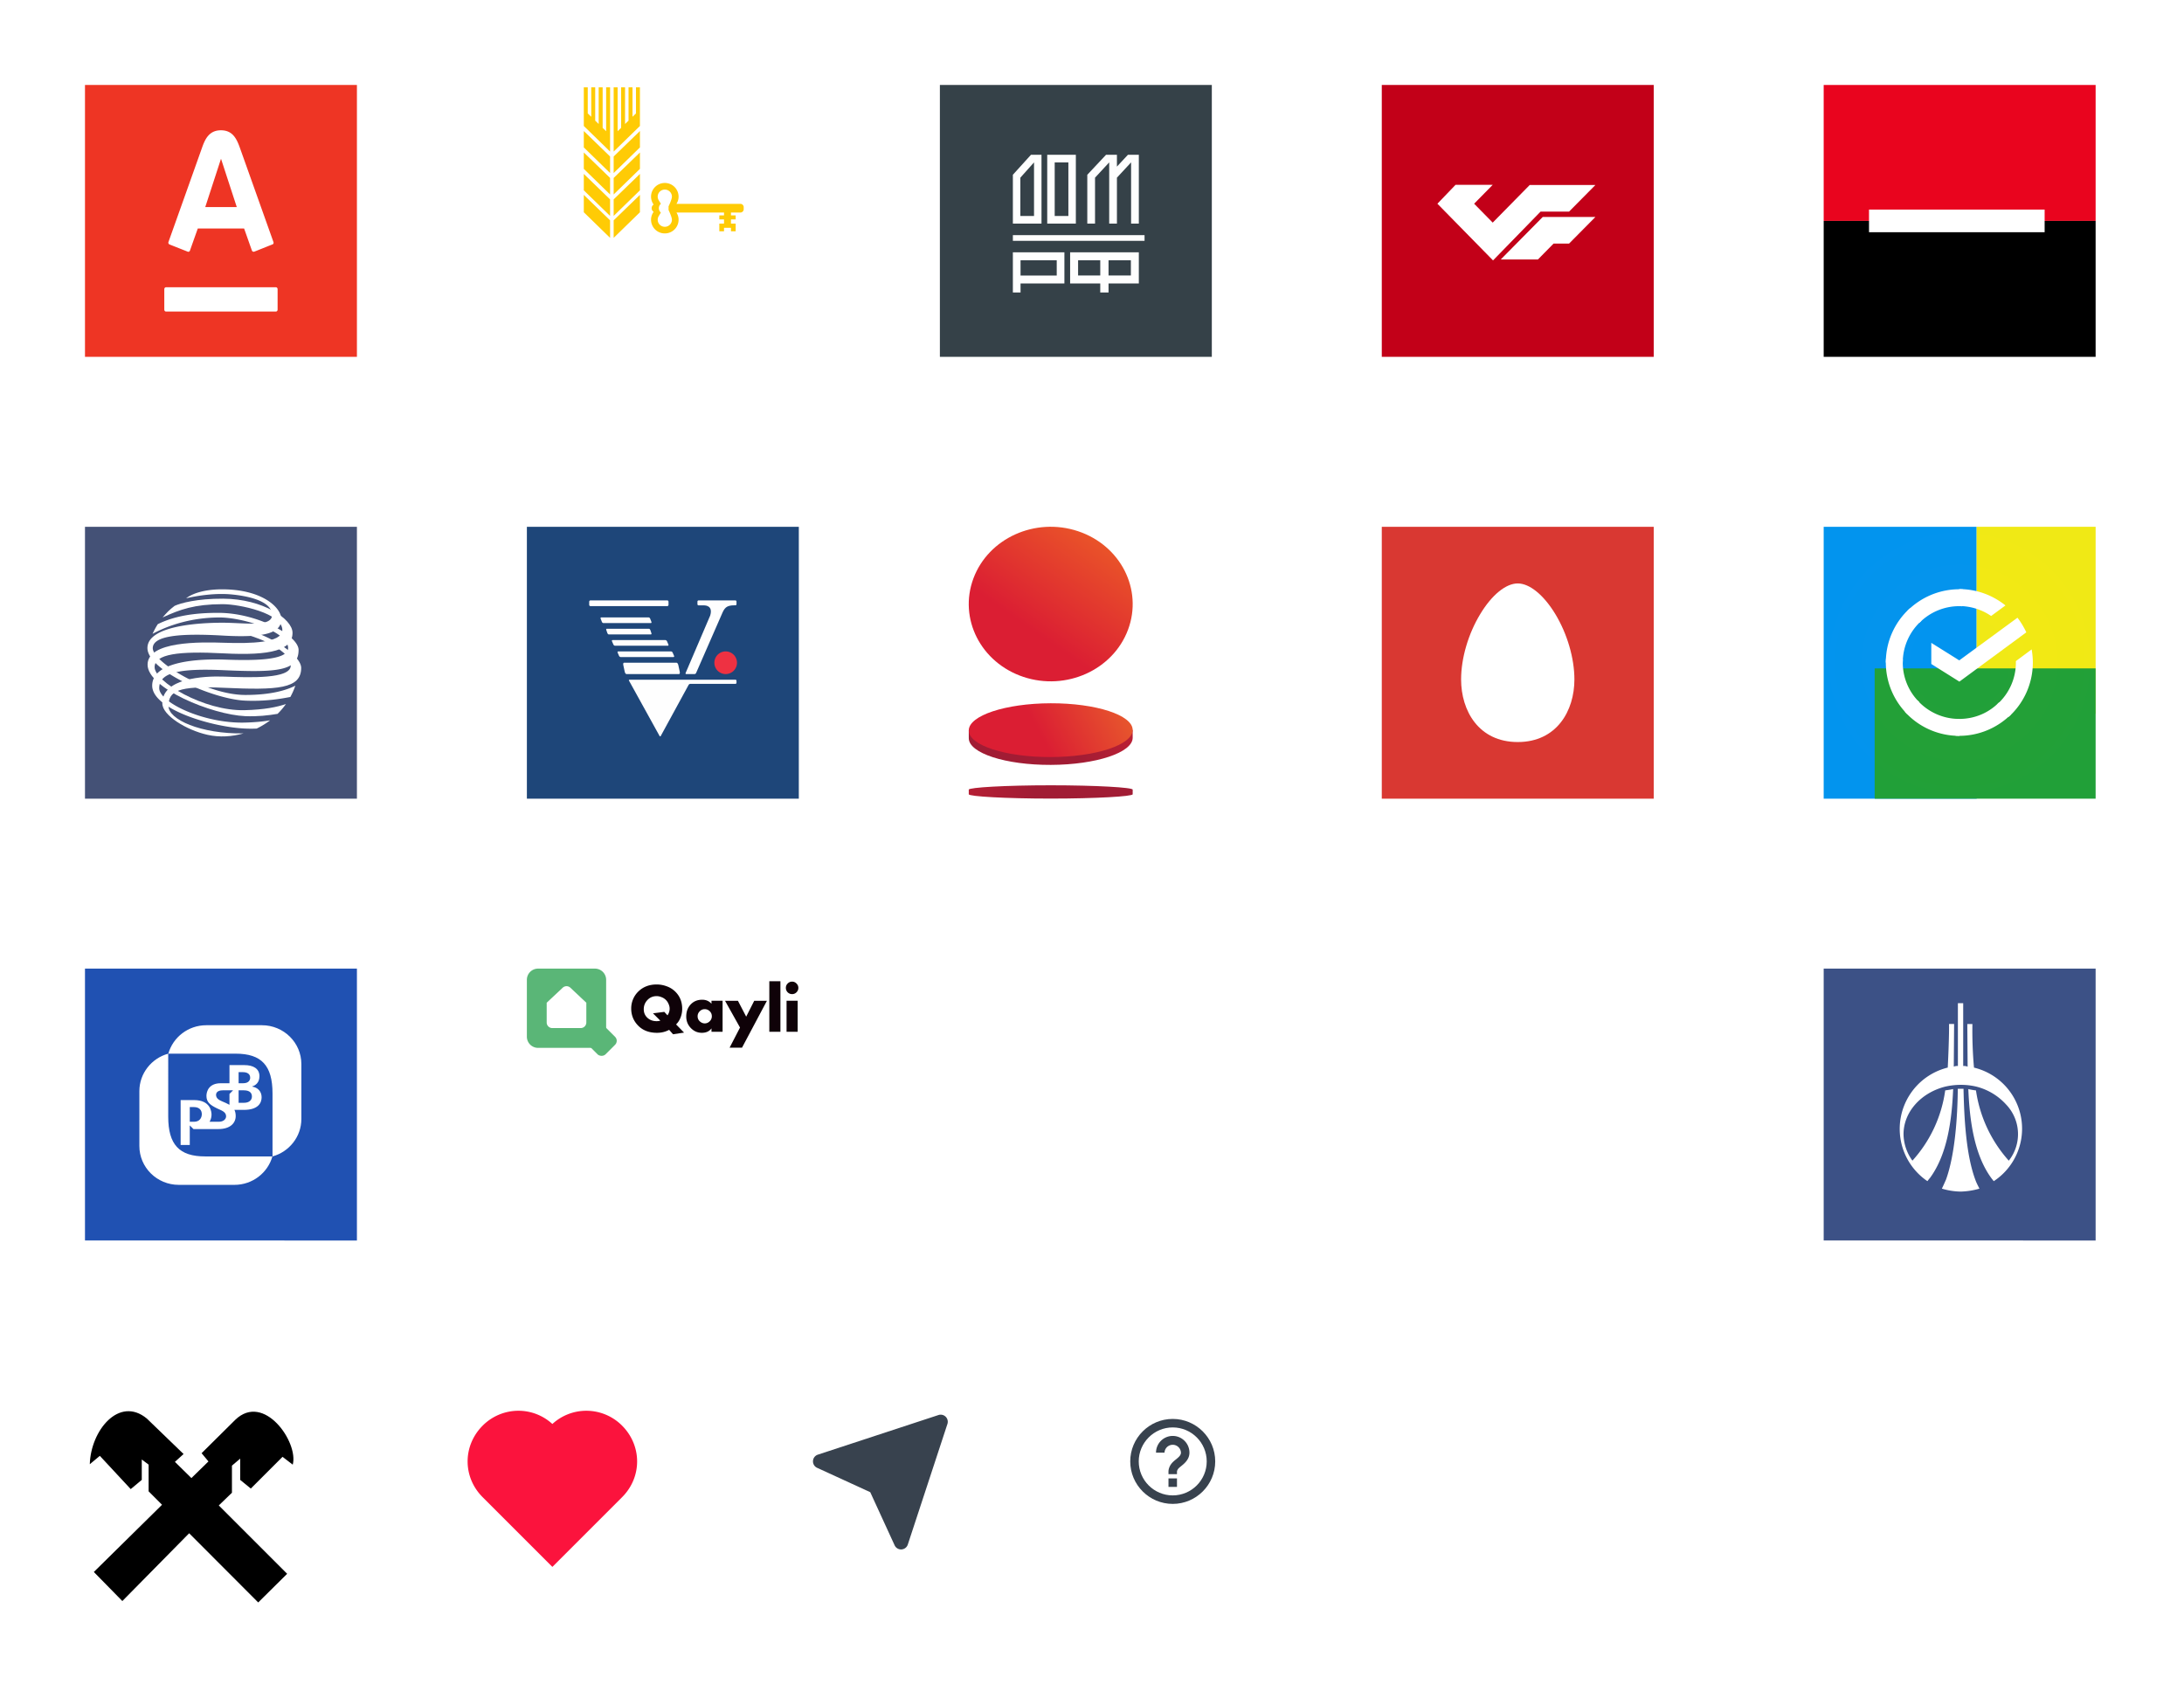 <?xml version="1.0" encoding="utf-8"?><svg width="257" height="199" viewBox="0 0 257 199" xmlns="http://www.w3.org/2000/svg" xmlns:xlink="http://www.w3.org/1999/xlink"><view id="Vector" viewBox="85 156 37 37"/><svg width="37" height="37" fill="none" viewBox="-10 -10 37 37" x="85" y="156" xmlns="http://www.w3.org/2000/svg"><path d="M.668 5.948a.834.834 0 00.485.805l6.253 2.869 2.868 6.252a.835.835 0 00.758.486c.015 0 .03 0 .047-.002a.833.833 0 00.745-.571l4.663-14.194a.837.837 0 00-.203-.85.838.838 0 00-.85-.202L1.24 5.204a.831.831 0 00-.572.744z" fill="#38424E"/></svg><view id="alfa" viewBox="0 0 52 52"/><svg width="52" height="52" fill="none" viewBox="-20 -20 104 104" xmlns="http://www.w3.org/2000/svg"><path fill="#EE3524" d="M0 0h64v64H0z"/><path d="M32 10.667c2.817 0 3.725 2.086 4.476 4.173.313.867 7.668 21.542 7.887 22.152.063.16.031.45-.25.546-.282.096-4.07 1.637-4.288 1.702a.429.429 0 01-.532-.257c-.094-.225-1.66-4.72-1.847-5.201H26.554c-.188.514-1.784 5.008-1.847 5.2-.062.193-.313.354-.532.258-.219-.097-4.069-1.606-4.288-1.702a.46.46 0 01-.25-.546c.282-.77 7.512-21.092 7.887-22.152.72-2.054 1.66-4.173 4.476-4.173zM19.073 47.619c-.219 0-.406.192-.406.45v4.815c0 .257.187.45.406.45h25.853c.22 0 .407-.193.407-.45v-4.816c0-.257-.188-.45-.407-.45H19.073zM32 17.409L28.307 28.74h7.418L32.03 17.41H32z" fill="#fff"/></svg><view id="colos" viewBox="52 0 48.6 52"/><svg width="48.6" height="52" fill="none" viewBox="-14.69 -14.69 71.38 76.38" x="52" xmlns="http://www.w3.org/2000/svg"><path fill-rule="evenodd" clip-rule="evenodd" d="M23.836 18.084a1.22 1.22 0 00-1.228 1.216c0 .238.07.47.203.669l.346.573a1.002 1.002 0 00-.003 1.517l-.343.572a1.202 1.202 0 00-.202.668c0 .674.55 1.218 1.227 1.218.679 0 1.228-.544 1.228-1.216 0-.5-.579-1.679-.579-1.679v-.642s.579-1.183.579-1.678c0-.672-.55-1.218-1.228-1.218zm0-1.144a2.373 2.373 0 012.381 2.362c0 .458-.134.884-.365 1.247H36.9c.312 0 .572.26.572.576v.352c0 .316-.26.575-.572.575h-1.63v.496h.813v.694h-.813v.723h.813v1.325h-.813v-.6h-1.2v.6h-.812v-1.325h.812v-.723h-.812v-.694h.812v-.495h-8.217c.23.362.365.787.365 1.246a2.371 2.371 0 01-2.38 2.362 2.367 2.367 0 01-2.381-2.362c0-.512.167-.982.448-1.368a.749.749 0 010-1.26 2.329 2.329 0 01-.448-1.37 2.37 2.37 0 012.38-2.36zM9.834 18.211l4.544 4.426V19.78l-4.544-4.403v2.835zm0-3.708l4.544 4.425v-2.857l-4.544-4.403v2.835zm0-3.71l4.544 4.43v-2.859L9.834 7.961v2.833zM18.852.4v4.516l-.6.584V.4h-.685v5.764l-.602.582V.4h-.683v7.01l-.602.583V.4h-.685v11.113l4.542-4.426V.4h-.685zM9.834 22.003l4.544 4.427v-3.028L9.834 19v3.003zm5.161.634l4.542-4.426v-2.835l-4.542 4.403v2.858zM13.695.4v7.594l-.604-.585V.4h-.684v6.346l-.601-.583V.4h-.684v5.1l-.604-.584V.4h-.684v6.687l4.544 4.426V.4h-.683zm1.3 18.528l4.542-4.425v-2.835l-4.542 4.403v2.857zm0-3.707l4.542-4.427V7.96l-4.542 4.403v2.857zm0 8.18L19.537 19v3.003l-4.542 4.427V23.4z" fill="#FFCB05"/><path fill-rule="evenodd" clip-rule="evenodd" d="M29.3 42.331c.278-.136.555-.279.826-.428v-6.434H29.3V42.332zm-11.46-3.927h.802V30.34h-.801v8.064zm17.895-1.28c.318-.405.617-.825.899-1.258v-3.261h-.899v4.52zm2.652-5.474c.086.101.16.132.224.116.146-.436.277-.88.388-1.33h-3.264v.724h.45c.807-.026 1.712-.036 2.202.49zm-5.665-2.446l-.87 4.457.87.822v-5.28zm-16.73 14.173c-.27-.08-.535-.167-.798-.26V28.002h3.448c1.407 0 2.253.547 2.538 1.649.308-1.052 1.118-1.58 2.455-1.58h.784c1.112 0 1.867.366 2.267 1.09l-.177-.895h12.89c-.029.243-.063.483-.103.723h-5.678v10.42c-.489.445-1.005.863-1.541 1.255v-4.971c0-.863-.169-1.393-1.04-1.698l1.04-4.965H30.14l-.307 5.425h-.225l-.309-5.425h-1.838l.913 4.966c-.827.278-1.024.889-1.024 1.697v7.445a17.67 17.67 0 01-1.107.348v-8.1h-1.824v8.509c-.259.044-.521.083-.784.116V30.48h.784v4.13h1.824v-3.868c0-.695-.128-1.181-.393-1.46-.519-.515-1.529-.416-2.215-.416-.673 0-1.152.14-1.417.416-.266.279-.408.765-.408 1.46v13.411a22.1 22.1 0 01-.505.008l-.265-.004V39.5c-.375.828-1.175 1.242-2.398 1.242v3.225a16.868 16.868 0 01-.801-.135v-3.866c.128 0 .267 0 .408.013.646 0 1.416 0 1.837-.42.282-.264.407-.735.407-1.416v-7.54c0-.68-.127-1.153-.407-1.416-.28-.266-.757-.404-1.444-.404h-2.65v14.596-.002zm5.313-37.53c-.327 0-.652.01-.973.024v1.376c.321-.016.646-.022.973-.022 10.5 0 19.014 8.442 19.014 18.856 0 10.415-8.513 18.858-19.015 18.858-10.5 0-19.013-8.443-19.013-18.858 0-5.78 2.623-10.95 6.751-14.41V9.91C4.1 13.604.904 19.474.904 26.082c0 11.174 9.134 20.234 20.4 20.234 11.268 0 20.402-9.06 20.402-20.234 0-11.175-9.135-20.233-20.402-20.233zM11.94 33.635c-1.782-1.726-2.976-2.857-3.933-3.806-1.822-1.808-2.303-3.033-2.303-3.033v2.54c0 2.812 1.287 4.609 1.943 5.342l4.704 4.565c1.31 1.273 1.543 1.879 1.834 2.603V38.4c0-2.901-1.484-4.028-2.245-4.765zM8.008 22.549c.957.947 2.15 2.08 3.933 3.807.76.736 2.245 1.862 2.245 4.764v3.262c-.291-.725-.524-1.147-1.834-2.42L7.651 27.38c-.712-.707-1.946-2.514-1.946-5.325v-2.941s.481 1.627 2.304 3.435h-.001z" fill="#fff"/></svg><view id="cross" viewBox="0 156 45 43"/><svg width="45" height="43" fill="none" viewBox="-10 -10 45 43" y="156" xmlns="http://www.w3.org/2000/svg"><path d="M4.397 22.433l7.862-7.977 8.126 8.143 3.405-3.372-8.043-8.045 1.546-1.495V6.496l.971-.822v2.5l1.25 1.02 3.734-3.735 1.2.921c.708-2.615-3.389-8.553-6.777-5.263l-3.948 3.915.807.97-2.007 1.958-1.94-1.909 1.019-.921L7.276.952C4.019-1.73.68 2.35.566 6.33l1.182-.986 3.635 3.914 1.3-1.085V5.772l.806.607v3.143l1.578 1.58-8.025 7.91 3.355 3.422z" fill="#000"/></svg><view id="domrf" viewBox="100.6 0 52 52"/><svg width="52" height="52" fill="none" viewBox="-15 -15 78 78" x="100.6" xmlns="http://www.w3.org/2000/svg"><path fill="#354148" d="M0 0h48v48H0z"/><path fill-rule="evenodd" clip-rule="evenodd" d="M18.947 24.48H24V12.32h-5.053v12.16zm1.32-1.349h2.414v-9.463h-2.415v9.463zm-7.383 4.39h23.242v-1.015H12.884v1.014zm0 9.12h1.354v-1.594h7.741v-5.501h-9.096v7.094h.001zm1.354-3h6.387v-2.688h-6.388v2.687zm13.149-17.276l2.499-2.697V24.48h1.365v-8.116l2.499-2.696V24.48h1.366V12.32h-1.92l-1.946 2.094V12.32h-1.917l-3.312 3.534v8.626h1.365v-8.115zm-4.398 18.68h5.317v1.594h1.464v-1.593h5.346v-5.5H22.989v5.5zm6.781-1.405h3.942v-2.687H29.77v2.687zm-5.375 0h3.912v-2.687h-3.913v2.687zm-7.777-9.16h1.319V12.32h-1.853l-3.2 3.534v8.626h3.733zm-2.414-8.115l2.413-2.697v9.463h-2.413v-6.766z" fill="#FEFEFE"/></svg><view id="gaz" viewBox="0 52 52 52"/><svg width="52" height="52" fill="none" viewBox="-15 -15 78 78" y="52" xmlns="http://www.w3.org/2000/svg"><path fill="#445176" d="M0 0h48v48H0z"/><path fill-rule="evenodd" clip-rule="evenodd" d="M23.877 17.468c6.758.035 14.29 4.891 14.287 7.44-.005 3.71-4.157 3.946-13.627 3.516-8.22-.373-9.758.574-9.797 3.197-.036 2.4 5.683 4.966 13.253 4.855-2.063.566-4.211.735-6.38.246-3.74-.843-7.93-3.425-7.96-5.52-.068-4.433 7.164-4.896 10.969-4.752 4.622.173 11.578.409 11.693-1.882.166-3.25-8.272-6.3-12.382-6.288l-.058-.812h.002z" fill="#fff"/><path fill-rule="evenodd" clip-rule="evenodd" d="M17.853 12.62c1.073-.828 3.197-1.573 6.3-1.58 6.91-.016 10.35 3.047 10.489 5.125.172 2.579-2.905 3.467-10.263 3.043-7.574-.436-12.374 0-12.413 2.198-.04 2.426 9.432 8.283 16.337 8.283 4.752 0 7.396-.918 8.825-1.636a12.355 12.355 0 01-.876 1.99c-1.939.374-4.548.796-7.987.648-5.654-.243-17.241-5.318-17.241-9.286 0-3.969 9.206-4.47 13.243-4.47 4.037 0 8.979.887 8.752-1.54-.226-2.427-4.64-3.236-7.319-3.468-2.678-.23-5.658.192-7.846.693" fill="#fff"/><path fill-rule="evenodd" clip-rule="evenodd" d="M13.703 16.006c.699-.818 1.167-1.325 2.119-2.049 1.061-.484 3.947-1.288 8.567-1.265 7.065.034 12.206 3.587 12.244 5.98.048 3.084-3.75 4.116-12.198 3.671-7.913-.418-12.106.106-12.146 2.414-.042 2.554 8.678 7.796 15.888 7.619 3.499-.086 5.747-.557 7.299-1.091-.44.62-.935 1.2-1.476 1.737-1.641.279-3.571.5-5.71.407-5.907-.256-17.241-4.915-17.241-9.09s9.311-4.01 13.524-3.866c4.624.156 10.253.048 10.264-2.246.013-2.938-7.507-4.58-10.595-4.568-4.928.02-7.44.923-10.537 2.345" fill="#fff"/><path fill-rule="evenodd" clip-rule="evenodd" d="M11.928 18.895c.307-.638.528-1.092.931-1.71 2.797-1.369 6.194-2.013 10.814-1.99 6.758.034 14.035 4.004 14.031 6.554-.005 3.71-3.748 3.995-13.22 3.566-8.22-.371-11.34.523-11.38 3.146-.037 2.554 7.861 6.282 15.07 6.106 1.81-.044 3.285-.192 4.502-.398a13.82 13.82 0 01-2.367 1.452c-.65.029-1.325.03-2.022 0-5.906-.256-16.422-3.402-16.422-7.578 0-4.435 8.544-4.739 12.758-4.596 4.623.157 11.222.255 11.232-2.038.014-2.938-8.016-5.412-12.125-5.401-4.928.013-8.96 1.361-11.803 2.888" fill="#fff"/></svg><view id="heart" viewBox="45 156 40 39"/><svg width="40" height="39" fill="none" viewBox="-10 -10 40 39" x="45" y="156" xmlns="http://www.w3.org/2000/svg"><path d="M18.205 1.79A5.938 5.938 0 0013.996.038 5.906 5.906 0 0010 1.595 5.904 5.904 0 006.004.037a5.942 5.942 0 00-4.213 1.758c-2.353 2.363-2.352 6.059.002 8.412L10 18.414l8.207-8.207c2.354-2.353 2.355-6.05-.002-8.416z" fill="#FB133D"/></svg><view id="help" viewBox="122 156 32 32"/><svg width="32" height="32" fill="none" viewBox="-10 -10 32 32" x="122" y="156" xmlns="http://www.w3.org/2000/svg"><path d="M6 3a1.97 1.97 0 00-1.967 1.967h1a.968.968 0 011.934 0c0 .299-.24.516-.608.813a4.604 4.604 0 00-.345.3c-.5.498-.514 1.027-.514 1.087V7.5h1v-.316c0-.008.016-.194.22-.397.075-.075.17-.15.268-.229.389-.316.979-.792.979-1.591A1.969 1.969 0 006 3zm-.5 5h1v1h-1V8z" fill="#38424E"/><path d="M6 1C3.243 1 1 3.243 1 6s2.243 5 5 5 5-2.243 5-5-2.243-5-5-5zm0 9c-2.205 0-4-1.794-4-4 0-2.205 1.795-4 4-4 2.206 0 4 1.795 4 4 0 2.206-1.794 4-4 4z" fill="#38424E"/></svg><view id="hosbank" viewBox="52 52 52 52"/><svg width="52" height="52" fill="none" viewBox="-20 -20 104 104" x="52" y="52" xmlns="http://www.w3.org/2000/svg"><path fill="#1E4679" d="M0 0h64v64H0z"/><path fill-rule="evenodd" clip-rule="evenodd" d="M29.17 22.667c.137 0 .2-.123.141-.277l-.302-.78c-.059-.151-.218-.277-.354-.277H17.496c-.136 0-.2.123-.14.277l.301.78c.06.151.218.277.355.277H29.17zM29.045 24.276c-.052-.15-.194-.276-.315-.276h-9.919c-.12 0-.177.125-.125.276l.269.781c.052.15.194.276.315.276h9.919c.12 0 .177-.122.125-.276l-.269-.78zM32.973 26.943c-.065-.15-.242-.276-.393-.276h-12.4c-.15 0-.221.122-.155.276l.338.78c.065.152.242.277.393.277h12.396c.152 0 .222-.123.157-.276l-.336-.781zM34.307 29.61c-.066-.151-.243-.277-.394-.277H21.514c-.151 0-.222.123-.156.277l.335.78c.066.151.243.277.394.277h12.399c.151 0 .222-.123.156-.277l-.335-.78zM35.64 32.553c-.066-.301-.242-.553-.394-.553H22.848c-.152 0-.222.246-.157.553l.336 1.566c.065.302.242.548.393.548H35.82c.151 0 .222-.246.156-.548l-.335-1.566z" fill="#FEFEFE"/><path fill-rule="evenodd" clip-rule="evenodd" d="M46.667 34.667a2.668 2.668 0 10-.002-5.331 2.668 2.668 0 00.002 5.33z" fill="#EE3142"/><path fill-rule="evenodd" clip-rule="evenodd" d="M33.074 18.667c.143 0 .26-.137.26-.305v-.724c0-.168-.117-.305-.26-.305H14.926c-.143 0-.26.137-.26.305v.724c0 .168.117.305.26.305h18.148zM24.167 36c-.14 0-.205.09-.144.199l7.211 13.052c.06.11.207.11.267 0L38.09 37.17c.06-.11.223-.201.362-.201H49.08c.14 0 .253-.1.253-.222v-.525c0-.122-.114-.221-.253-.221H24.167zM49.094 17.333h-8.711c-.133 0-.242.12-.242.265v.627c0 .145.109.264.242.264h1.292c.321.022 2.176.032 1.469 2.4l-5.79 13.538c-.056.13.006.24.14.24h1.978c.133 0 .288-.11.346-.24l6.251-14.295c.286-.644.63-1.08 1.03-1.306.402-.223.925-.34 1.607-.34h.386c.133 0 .241-.118.241-.263v-.628c.003-.143-.106-.262-.239-.262z" fill="#FEFEFE"/></svg><view id="mkb" viewBox="152.6 0 52 52"/><svg width="52" height="52" fill="none" viewBox="-15 -15 78 78" x="152.6" xmlns="http://www.w3.org/2000/svg"><path fill="#C20018" d="M0 0h48v48H0z"/><path fill-rule="evenodd" clip-rule="evenodd" d="M26.116 17.654L19.58 24.3 16.3 20.964l3.281-3.336h-6.562l-3.2 3.335 9.817 10.01 8.394-8.62h5.03l4.65-4.698H26.117zm-5.114 13.152l.931-.946 6.48-6.56h9.297l-4.648 4.697h-2.736l-2.762 2.808h-6.562v.001z" fill="#fff"/></svg><view id="mts" viewBox="152.6 52 52 52"/><svg width="52" height="52" fill="none" viewBox="-15 -15 78 78" x="152.6" y="52" xmlns="http://www.w3.org/2000/svg"><path fill="#D93832" d="M0 0h48v48H0z"/><path fill-rule="evenodd" clip-rule="evenodd" d="M14 26.956C14 32.455 17.087 38 24 38c6.907 0 10-5.545 10-11.044 0-3.757-1.269-8.082-3.386-11.575C28.555 12.006 26.081 10 24 10c-2.087 0-4.562 2.007-6.603 5.38C15.269 18.875 14 23.2 14 26.956z" fill="#fff"/></svg><view id="prom" viewBox="0 104 52 52"/><svg width="52" height="52" fill="none" viewBox="-15 -15 78 78" y="104" xmlns="http://www.w3.org/2000/svg"><path fill="#2051B2" d="M0 0h48v48H0z"/><path d="M38.194 16.856c0-3.79-3.116-6.861-6.959-6.861h-9.828c-3.171 0-5.876 2.108-6.696 5.02h11.88c4.571 0 6.51 2.098 6.51 7.02v11.121c2.948-.811 5.093-3.487 5.093-6.604v-9.696zM9.6 31.316c0 3.79 3.114 6.86 6.958 6.86h9.828c3.171 0 5.876-2.106 6.697-5.02h-11.88c-4.571 0-6.51-2.098-6.51-7.019V15.016c-2.949.81-5.093 3.488-5.093 6.604v9.696z" fill="#fff"/><path d="M28.037 23.693h-.92v-2.206h.92c1.123 0 1.428.534 1.428 1.1 0 .563-.408 1.106-1.428 1.106zm-.92-5.418h.735c1.246 0 1.308.753 1.308.985 0 .342-.184.978-1.247.978h-.797V18.275zm-1.613 3.847v1.922c-.39-.229-.837-.411-1.306-.612-.511-.223-1.062-.505-1.062-1.14 0-.325.204-.805 1.184-.805h1.817l-.633.635zm-6.25 4.916h-.756v-2.59h.756c.94 0 1.368.562 1.368 1.248 0 .636-.386 1.342-1.368 1.342zm10.254-6.206v-.03c.55-.172 1.286-.624 1.286-1.814 0-1.338-1.104-1.953-2.655-1.953h-2.635v3.204h-1.552c-2.083 0-2.512 1.44-2.512 2.226 0 1.116.654 1.61 1.86 2.205.732.36 1.61.583 1.61 1.41 0 .434-.407.958-1.284.958h-1.634c.245-.414.346-.867.346-1.26 0-.513-.184-2.569-3.084-2.569h-2.37v7.926h1.614v-3.453l.653.644h4.413c2.06 0 3.041-1.046 3.041-2.296 0-.442-.081-.798-.224-1.087h1.655c2.552 0 3.144-1.25 3.144-2.228 0-.996-.653-1.732-1.673-1.883h.001z" fill="#fff"/></svg><view id="quyli" viewBox="52 104 52 30.56"/><svg width="52" height="30.56" fill="none" viewBox="-30.31 -30.31 157.63 92.63" x="52" y="104" xmlns="http://www.w3.org/2000/svg"><path d="M53.228 19.91l2.845 2.92-3.934.594-1.385-1.584c-1.303.71-2.747 1.064-4.33 1.064-2.903 0-5.196-.907-6.879-2.721-1.55-1.65-2.326-3.637-2.326-5.963 0-1.155.223-2.26.669-3.316a8.302 8.302 0 011.88-2.746c1.715-1.666 3.893-2.5 6.532-2.5 1.22 0 2.408.215 3.563.644a8.283 8.283 0 012.994 1.831c1.699 1.633 2.548 3.703 2.548 6.21a8.327 8.327 0 01-.668 3.316 6.676 6.676 0 01-1.51 2.252zm-8.24-3.958l4.034-.52 1.138 1.237a4.114 4.114 0 00.767-2.425c0-.51-.124-1.047-.371-1.608a4.421 4.421 0 00-.965-1.46 4.345 4.345 0 00-1.559-.99c-.594-.247-1.171-.37-1.732-.37-1.303 0-2.392.453-3.266 1.36-.89.924-1.336 2.03-1.336 3.316 0 1.204.412 2.202 1.237 2.994.874.841 1.988 1.262 3.34 1.262.43 0 .875-.058 1.336-.174l-2.622-2.622zM65.856 12.537v-1.064h3.96v11.06h-3.96v-1.212c-.758 1.055-1.905 1.583-3.439 1.583-1.55 0-2.878-.585-3.983-1.756-1.056-1.122-1.584-2.475-1.584-4.058 0-1.815.57-3.29 1.707-4.43 1.04-1.038 2.367-1.558 3.984-1.558 1.353 0 2.458.479 3.316 1.435zm-2.424 1.93c-.66 0-1.237.24-1.732.718-.528.511-.792 1.113-.792 1.806 0 .726.256 1.328.767 1.806.528.495 1.122.742 1.782.742.676 0 1.27-.255 1.78-.767a2.43 2.43 0 00.743-1.781c0-.71-.255-1.311-.767-1.806-.511-.479-1.105-.718-1.781-.718zM72.32 28.2l3.71-7.176-5.344-9.55h4.603l2.944 5.665 2.87-5.666h4.528L76.748 28.2H72.32zM86.485 4.496h3.959v18.037h-3.96V4.496zM92.635 11.473h3.959v11.06h-3.96v-11.06zm.396-3.018a2.206 2.206 0 01-.644-1.584c0-.61.215-1.13.644-1.559.445-.445.973-.668 1.583-.668s1.13.223 1.559.668c.445.43.668.949.668 1.56 0 .61-.223 1.137-.668 1.583a2.123 2.123 0 01-1.559.643c-.61 0-1.138-.214-1.583-.643z" fill="#0F0208"/><path d="M0 4a4 4 0 014-4h20.277a4 4 0 014 4v20.277a4 4 0 01-4 4H4a4 4 0 01-4-4V4z" fill="#5AB677"/><rect x="14.139" y="19.503" width="8.837" height="17.673" rx="2" transform="rotate(-45 14.139 19.503)" fill="#5AB677"/><path fill-rule="evenodd" clip-rule="evenodd" d="M21.208 12.173l-5.686-5.356a2 2 0 00-2.74-.003L7.07 12.173v7.04a2 2 0 002 2h10.139a2 2 0 002-2v-7.04z" fill="#fff"/></svg><view id="redcircle" viewBox="104 52 39.39 52"/><svg width="39.39" height="52" fill="none" viewBox="-10.31 -10.31 40.63 53.63" x="104" y="52" xmlns="http://www.w3.org/2000/svg"><path d="M19.333 12.5c-1.827 4.887-7.506 7.45-12.689 5.727C1.462 16.502-1.258 11.15.571 6.261 2.397 1.375 8.077-1.188 13.259.535c5.18 1.724 7.9 7.08 6.074 11.966z" fill="url(#npaint0_linear)"/><path d="M19.897 24.659l.003.948c.006 1.803-4.438 3.28-9.935 3.3-5.494.02-9.95-1.428-9.96-3.23l-.002-.946 19.894-.072z" fill="url(#npaint1_linear)"/><path d="M19.897 24.659c.006 1.805-4.441 3.28-9.935 3.297-5.494.016-9.956-1.428-9.959-3.228-.006-1.806 4.441-3.284 9.938-3.303 5.491-.014 9.95 1.43 9.956 3.233z" fill="url(#npaint2_linear)"/><path d="M.003 31.91c0-.263 4.453-.527 9.95-.527 5.494 0 9.947.261 9.947.527v.563c0 .26-4.453.524-9.947.524-5.494 0-9.95-.26-9.95-.524v-.563z" fill="url(#npaint3_linear)"/><defs><linearGradient id="npaint0_linear" x1="7.528" y1="12.449" x2="21.53" y2="-7.487" gradientUnits="userSpaceOnUse"><stop stop-color="#DB1E33"/><stop offset="1" stop-color="#F57E21"/></linearGradient><linearGradient id="npaint1_linear" x1="13.322" y1="26.751" x2="21.901" y2="26.988" gradientUnits="userSpaceOnUse"><stop stop-color="#A11C34"/><stop offset="1" stop-color="#C22034"/></linearGradient><linearGradient id="npaint2_linear" x1="8.702" y1="25.282" x2="28.77" y2="14.648" gradientUnits="userSpaceOnUse"><stop stop-color="#DB1E33"/><stop offset=".81" stop-color="#F08128"/><stop offset="1" stop-color="#F79421"/></linearGradient><linearGradient id="npaint3_linear" x1="7.866" y1="32.27" x2="-4.946" y2="32.812" gradientUnits="userSpaceOnUse"><stop stop-color="#A11C34"/><stop offset="1" stop-color="#C22034"/></linearGradient></defs></svg><view id="rosbank" viewBox="204.6 0 52 52"/><svg width="52" height="52" fill="none" viewBox="-15 -15 78 78" x="204.6" xmlns="http://www.w3.org/2000/svg"><path fill="#E9041E" d="M0 0h48v24H0z"/><path fill="#000" d="M0 48h48V24H0z"/><path d="M8 22h31v4H8v-4z" fill="#fff"/></svg><view id="sber" viewBox="204.6 52 52 52"/><svg width="52" height="52" fill="none" viewBox="-20 -20 104 104" x="204.6" y="52" xmlns="http://www.w3.org/2000/svg"><path fill="#0294F0" d="M0 0h36v64H0z"/><path fill="#F3EA14" d="M36 0h28v44H36z"/><path fill="#21A038" d="M12 33.333h52V64H12z"/><g filter="url(#pfilter0_b)"><path fill="url(#ppaint0_angular)" fill-opacity=".01" d="M0 0h64v64H0z"/></g><path d="M45.61 21.405c.818 1.055 1.5 2.212 2.079 3.437L31.94 36.447l-6.613-4.152v-4.968l6.579 4.117 13.702-10.039zM18.613 31.955c0-.238 0-.442.034-.68l-3.988-.205c0 .272-.034.579-.034.85 0 4.765 1.943 9.087 5.079 12.218l2.829-2.824a13.07 13.07 0 01-3.92-9.359zM31.907 18.683c.238 0 .443 0 .682.034l.204-3.982c-.273 0-.58-.034-.852-.034-4.772 0-9.101 1.94-12.237 5.07l2.829 2.825a13.171 13.171 0 019.374-3.913zM31.907 45.227c-.239 0-.443 0-.682-.034l-.205 3.982c.273 0 .58.034.853.034 4.772 0 9.1-1.94 12.237-5.07l-2.83-2.825c-2.386 2.45-5.692 3.913-9.373 3.913z" fill="#fff"/><path d="M39.406 20.997l3.374-2.485c-2.965-2.382-6.749-3.845-10.873-3.845v3.981c2.795.034 5.385.885 7.499 2.349zM49.223 31.955c0-1.055-.103-2.076-.273-3.097l-3.715 2.756v.34c0 3.914-1.705 7.42-4.398 9.836l2.693 2.96a17.227 17.227 0 005.693-12.795zM31.907 45.227c-3.92 0-7.431-1.701-9.851-4.39l-2.966 2.689a17.212 17.212 0 0012.817 5.683v-3.982zM23.01 22.12l-2.693-2.961a17.16 17.16 0 00-5.692 12.796h3.988c0-3.88 1.704-7.42 4.397-9.835z" fill="#fff"/><defs><radialGradient id="ppaint0_angular" cx="0" cy="0" r="1" gradientUnits="userSpaceOnUse" gradientTransform="matrix(0 32 -32 0 32 32)"><stop offset=".328" stop-color="#0199F9"/><stop offset=".51" stop-color="#EFE815"/><stop offset="1" stop-color="#21A038"/></radialGradient><filter id="pfilter0_b" x="-32" y="-32" width="128" height="128" filterUnits="userSpaceOnUse" color-interpolation-filters="sRGB"><feFlood flood-opacity="0" result="BackgroundImageFix"/><feGaussianBlur in="BackgroundImage" stdDeviation="16"/><feComposite in2="SourceAlpha" operator="in" result="effect1_backgroundBlur"/><feBlend in="SourceGraphic" in2="effect1_backgroundBlur" result="shape"/></filter></defs></svg><view id="ural" viewBox="204.6 104 52 52"/><svg width="52" height="52" fill="none" viewBox="-15 -15 78 78" x="204.6" y="104" xmlns="http://www.w3.org/2000/svg"><path fill="#3C5186" d="M0 0h48v48H0z"/><path fill-rule="evenodd" clip-rule="evenodd" d="M24.624 17.194c.269-.023.536.017.785.115l-.057-7.525h.9a73.8 73.8 0 00.279 7.694 11.09 11.09 0 013.49 20.047c-.057-.058-.169-.228-.278-.344-3.2-4.194-3.99-10.468-4.212-15.911.445.105.896.182 1.35.232a23.592 23.592 0 005.793 12.405 7.562 7.562 0 00-.448-9.888 10.621 10.621 0 00-5.165-3.156 11.578 11.578 0 00-2.86-.344c-.964.002-1.925.117-2.861.344-4.159 1.094-7.246 4.425-7.246 8.385a8.1 8.1 0 001.57 4.653 23.183 23.183 0 005.786-12.405c.47-.053.938-.131 1.402-.232-.228 5.455-1.012 11.631-4.21 15.853v-.057a3.102 3.102 0 01-.339.459A11.15 11.15 0 0121.9 17.472c.278-5.63.225-7.693.225-7.693h.896l-.058 7.526c.23-.096.48-.134.727-.118V6.108h.936v11.086zm.058 4.017c.111 5.234.448 11.776 2.135 16.195.169.461.448.98.675 1.438-1.079.317-2.193.49-3.315.519a12.2 12.2 0 01-3.315-.519c.28-.581.507-1.094.733-1.605 1.57-4.368 2.024-10.857 2.077-16.027h1.012-.002z" fill="#fff"/></svg></svg>